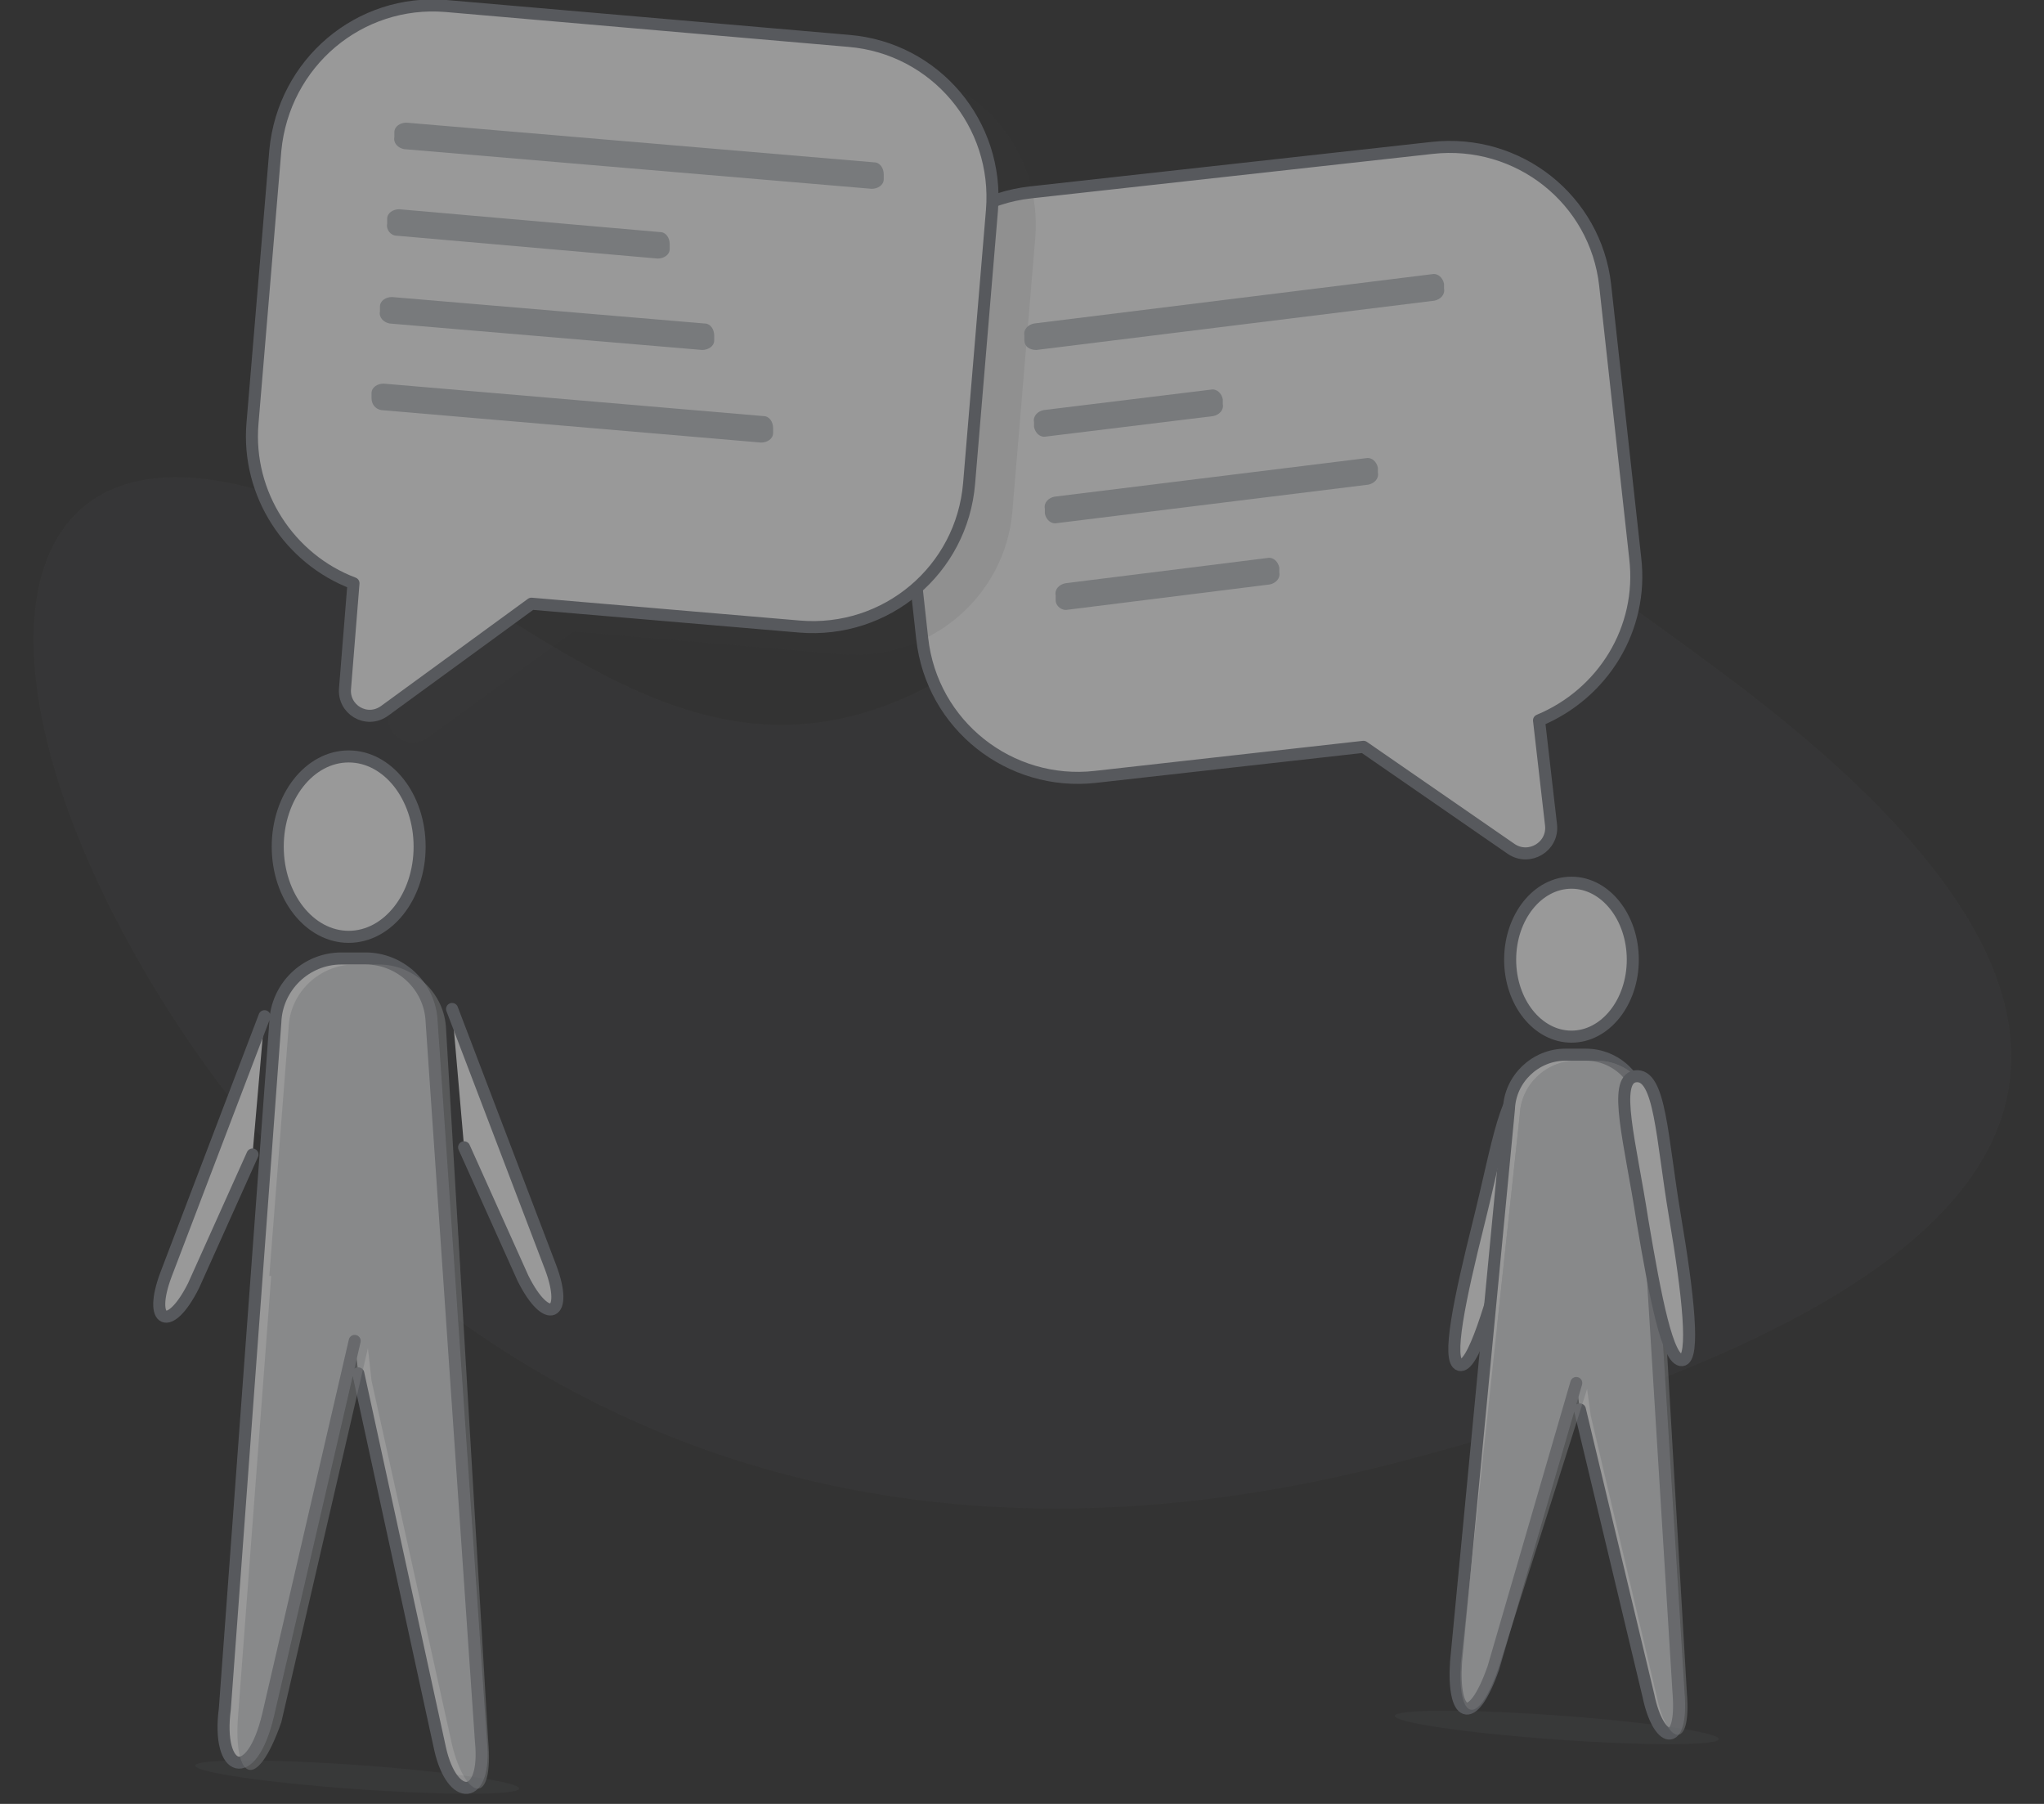 <svg xmlns="http://www.w3.org/2000/svg" width="170" height="150" viewBox="0 0 170 150">
    <rect x="0" y="0" width="170" height="150" fill="#333333" stroke="none"/>
    <g fill="none" fill-rule="evenodd" opacity=".5">
        <path fill="#7C7F87" fill-rule="nonzero" d="M91.1 46.1c-29.7 31-45.2 2.6-68.1-4.9C.1 33.7-3.2 55.1 12.4 81.4 28 107.7 61.6 136 116.6 121.5s67.3-35.3 26.7-65.5C88.9 15.5 98 38.9 91.1 46.1z" opacity=".1"/>
        <g transform="translate(13)">
            <path fill="#FFF" fill-rule="nonzero" d="M106.1 12.3L72.7 16c-7.2.8-12.3 7.3-11.5 14.4l2.5 22.7c.8 7.2 7.3 12.3 14.4 11.5l22.3-2.5 12.3 8.5c1.5 1 3.5-.2 3.3-2l-1-8.7c5.3-2.2 8.7-7.6 8-13.5l-2.5-22.7c-.8-7.1-7.2-12.2-14.4-11.4z"/>
            <g fill="#484A4C" fill-rule="nonzero" opacity=".1">
                <path d="M27.7 2.8l33.5 2.9c7.2.6 12.5 6.9 11.9 14.1l-1.9 22.7c-.6 7.2-7 12.5-14.2 11.9l-22.3-1.9-12.1 8.8c-1.5 1.1-3.5-.1-3.3-1.9l.7-8.7c-5.3-2-8.9-7.4-8.4-13.3l1.9-22.7c.7-7.2 7-12.6 14.2-11.9z"/>
                <path d="M23.8 13.3l38.9 3.3c.5 0 1-.3 1-.8v-.4c0-.5-.3-1-.8-1L24 11c-.5 0-1 .3-1 .8v.4c-.1.6.3 1 .8 1.1zM23.2 20.5l21.7 1.9c.5 0 1-.3 1-.8v-.4c0-.5-.3-1-.8-1l-21.7-1.9c-.5 0-1 .3-1 .8v.4c-.1.5.3 1 .8 1zM21.9 35l31.6 2.7c.5 0 1-.3 1-.8v-.4c0-.5-.3-1-.8-1l-31.6-2.7c-.5 0-1 .3-1 .8v.4c0 .5.3.9.8 1zM22.6 27.7l26 2.2c.5 0 1-.3 1-.8v-.4c0-.5-.3-1-.8-1l-26-2.2c-.5 0-1 .3-1 .8v.4c-.1.5.2 1 .8 1z"/>
                <g>
                    <path d="M24.5 12.7L63.3 16c.5 0 1-.3 1-.8v-.4c0-.5-.3-1-.8-1l-38.9-3.3c-.5 0-1 .3-1 .8v.4c0 .5.4 1 .9 1zM23.9 19.9l21.7 1.9c.5 0 1-.3 1-.8v-.4c0-.5-.3-1-.8-1L24 17.7c-.5 0-1 .3-1 .8v.4c0 .5.3 1 .9 1zM22.6 34.4l31.6 2.7c.5 0 1-.3 1-.8v-.4c0-.5-.3-1-.8-1l-31.6-2.7c-.5 0-1 .3-1 .8v.4c-.1.5.3.9.8 1zM23.2 27.2l26 2.2c.5 0 1-.3 1-.8v-.4c0-.5-.3-1-.8-1l-26-2.2c-.5 0-1 .3-1 .8v.4c-.1.5.3.9.8 1z"/>
                </g>
            </g>
            <path stroke="#7C7F87" stroke-linecap="round" stroke-linejoin="round" d="M106.1 12.3L72.7 16c-7.2.8-12.3 7.3-11.5 14.4l2.5 22.7c.8 7.2 7.3 12.3 14.4 11.5l22.3-2.5 12.3 8.5c1.5 1 3.5-.2 3.3-2l-1-8.7c5.3-2.2 8.7-7.6 8-13.5l-2.5-22.7c-.8-7.1-7.2-12.2-14.4-11.4z"/>
            <path fill="#BDC1C5" fill-rule="nonzero" d="M73.2 29.1l33.1-4.1c.5-.1.9-.5.8-1v-.4c-.1-.5-.5-.9-1-.8L73 26.9c-.5.1-.9.5-.8 1v.4c0 .5.4.8 1 .8zM74 36.3l13.9-1.7c.5-.1.9-.5.8-1v-.4c-.1-.5-.5-.9-1-.8l-13.9 1.7c-.5.1-.9.5-.8 1v.4c.1.5.5.9 1 .8zM75.8 50.7l16.8-2.1c.5-.1.9-.5.8-1v-.4c-.1-.5-.5-.9-1-.8l-16.8 2.1c-.5.1-.9.5-.8 1v.4c0 .5.5.9 1 .8zM74.9 43.5l25.9-3.2c.5-.1.9-.5.8-1v-.4c-.1-.5-.5-.9-1-.8l-25.9 3.2c-.5.1-.9.5-.8 1v.4c.1.5.5.9 1 .8z"/>
            <g fill-rule="nonzero">
                <path fill="#FFF" stroke="#7C7F87" stroke-linecap="round" stroke-linejoin="round" d="M24.1.5l33.5 2.9c7.2.6 12.5 6.9 11.9 14.1l-1.9 22.7c-.6 7.2-6.9 12.5-14.1 11.9l-22.3-1.9L19 59.1c-1.5 1.1-3.5-.1-3.3-1.9l.7-8.7c-5.3-2-8.9-7.4-8.4-13.3l1.9-22.7c.7-7.3 7-12.6 14.2-12z"/>
                <g fill="#BDC1C5">
                    <path d="M20.6 12.4l38.9 3.3c.5 0 1-.3 1-.8v-.4c0-.5-.3-1-.8-1l-38.9-3.3c-.5 0-1 .3-1 .8v.4c-.1.5.3.9.8 1zM20 19.6l21.7 1.9c.5 0 1-.3 1-.8v-.4c0-.5-.3-1-.8-1l-21.7-1.9c-.5 0-1 .3-1 .8v.4c-.1.5.3 1 .8 1zM18.7 34.1l31.6 2.7c.5 0 1-.3 1-.8v-.4c0-.5-.3-1-.8-1l-31.6-2.7c-.5 0-1 .3-1 .8v.4c0 .5.3.9.8 1zM19.4 26.9l26 2.2c.5 0 1-.3 1-.8v-.4c0-.5-.3-1-.8-1l-26-2.2c-.5 0-1 .3-1 .8v.4c-.1.5.3.9.8 1z"/>
                </g>
            </g>
            <g fill-rule="nonzero">
                <path fill="#FFF" stroke="#7C7F87" stroke-linecap="round" stroke-linejoin="round" d="M110 101.6c-1.6 6.4-2.7 11.6-1.6 11.9 1.1.3 2.6-4.8 4.3-11.2 1.6-6.4 3.7-11.4 1.6-11.9-2-.5-2.7 4.8-4.3 11.2z"/>
                <g transform="translate(108 73)">
                    <ellipse cx="9.7" cy="6.8" fill="#FFF" stroke="#7C7F87" stroke-linecap="round" stroke-linejoin="round" rx="5.1" ry="6.4"/>
                    <path fill="#FFF" stroke="#7C7F87" stroke-linecap="round" stroke-linejoin="round" d="M10.1 42L3.2 65.7c-1.8 5.1-3.4 4-3.1-.5l4.4-46c.1-2.5 2.2-4.5 4.7-4.5h1.7c2.5 0 4.6 2 4.7 4.5l3 48.5c.4 4.9-1.7 4.2-2.5.3l-5.7-23.8"/>
                    <g fill="#BDC1C5" opacity=".5">
                        <path d="M11 42.5L3.6 65.8c-1.8 5.1-3.4 4-3.1-.5l4.9-45.6c.1-2.5 2.2-4.5 4.7-4.5h1.7c2.5 0 4.6 2 4.7 4.5l2.8 48.1c.4 4.9-1.7 4.2-2.5.3l-5.5-23.4-.3-2.2z"/>
                        <path d="M17.6 37.4l-1.1-17.7c-.1-2.5-2.2-4.5-4.7-4.5h-1.7c-2.5 0-4.6 2-4.7 4.5L3.5 37.4s2.6.7 6.5.7c3.2 0 7.6-.7 7.6-.7z"/>
                    </g>
                </g>
                <path fill="#FFF" stroke="#7C7F87" stroke-linecap="round" stroke-linejoin="round" d="M123.6 101.5c1.1 6.5 2.1 11.7 3.3 11.6 1.1-.1.5-5.5-.6-12s-1.2-11.9-3.3-11.6c-1.9.3-.4 5.5.6 12z"/>
            </g>
            <g fill-rule="nonzero" transform="translate(0 62)">
                <ellipse cx="16" cy="8.4" fill="#FFF" stroke="#7C7F87" stroke-linecap="round" stroke-linejoin="round" rx="5.9" ry="7.5"/>
                <path fill="#FFF" stroke="#7C7F87" stroke-linecap="round" stroke-linejoin="round" d="M9 22.5L.8 44c-1.5 4 .3 4.9 2.3.9L8 34M24.6 21.9l8.2 21.5c1.5 4-.3 4.9-2.3.9l-4.9-10.9M16.5 49.5L9.3 80.6c-1.4 5.9-4.3 4.8-3.6-.5L9.9 23c.1-2.9 2.5-5.3 5.5-5.3h2c2.9 0 5.4 2.3 5.5 5.3L27 82.8c.5 5-2.4 5.1-3.4.6l-6.8-31.2"/>
                <g fill="#BDC1C5" opacity=".5">
                    <path d="M25.3 44.2L24 23.5c-.1-2.9-2.5-5.3-5.5-5.3h-2c-2.9 0-5.4 2.3-5.5 5.3L9.4 44.1h15.9v.1z"/>
                    <path d="M17.6 50.1l-7.2 31.1c-2.1 6-4 4.7-3.6-.5l4.3-57.1c.1-2.9 2.5-5.3 5.5-5.3h2c2.9 0 5.4 2.3 5.5 5.3l3.5 59.1c.5 5.7-1.9 4.9-3 .4l-6.7-30.3-.3-2.7z"/>
                </g>
            </g>
            <ellipse cx="16.708" cy="147.771" fill="#7C7F87" fill-rule="nonzero" opacity=".15" rx="1" ry="13.5" transform="rotate(-85.933 16.708 147.771)"/>
            <ellipse cx="116.479" cy="143.643" fill="#7C7F87" fill-rule="nonzero" opacity=".15" rx="1" ry="13.5" transform="rotate(-85.897 116.48 143.643)"/>
        </g>
    </g>
</svg>
